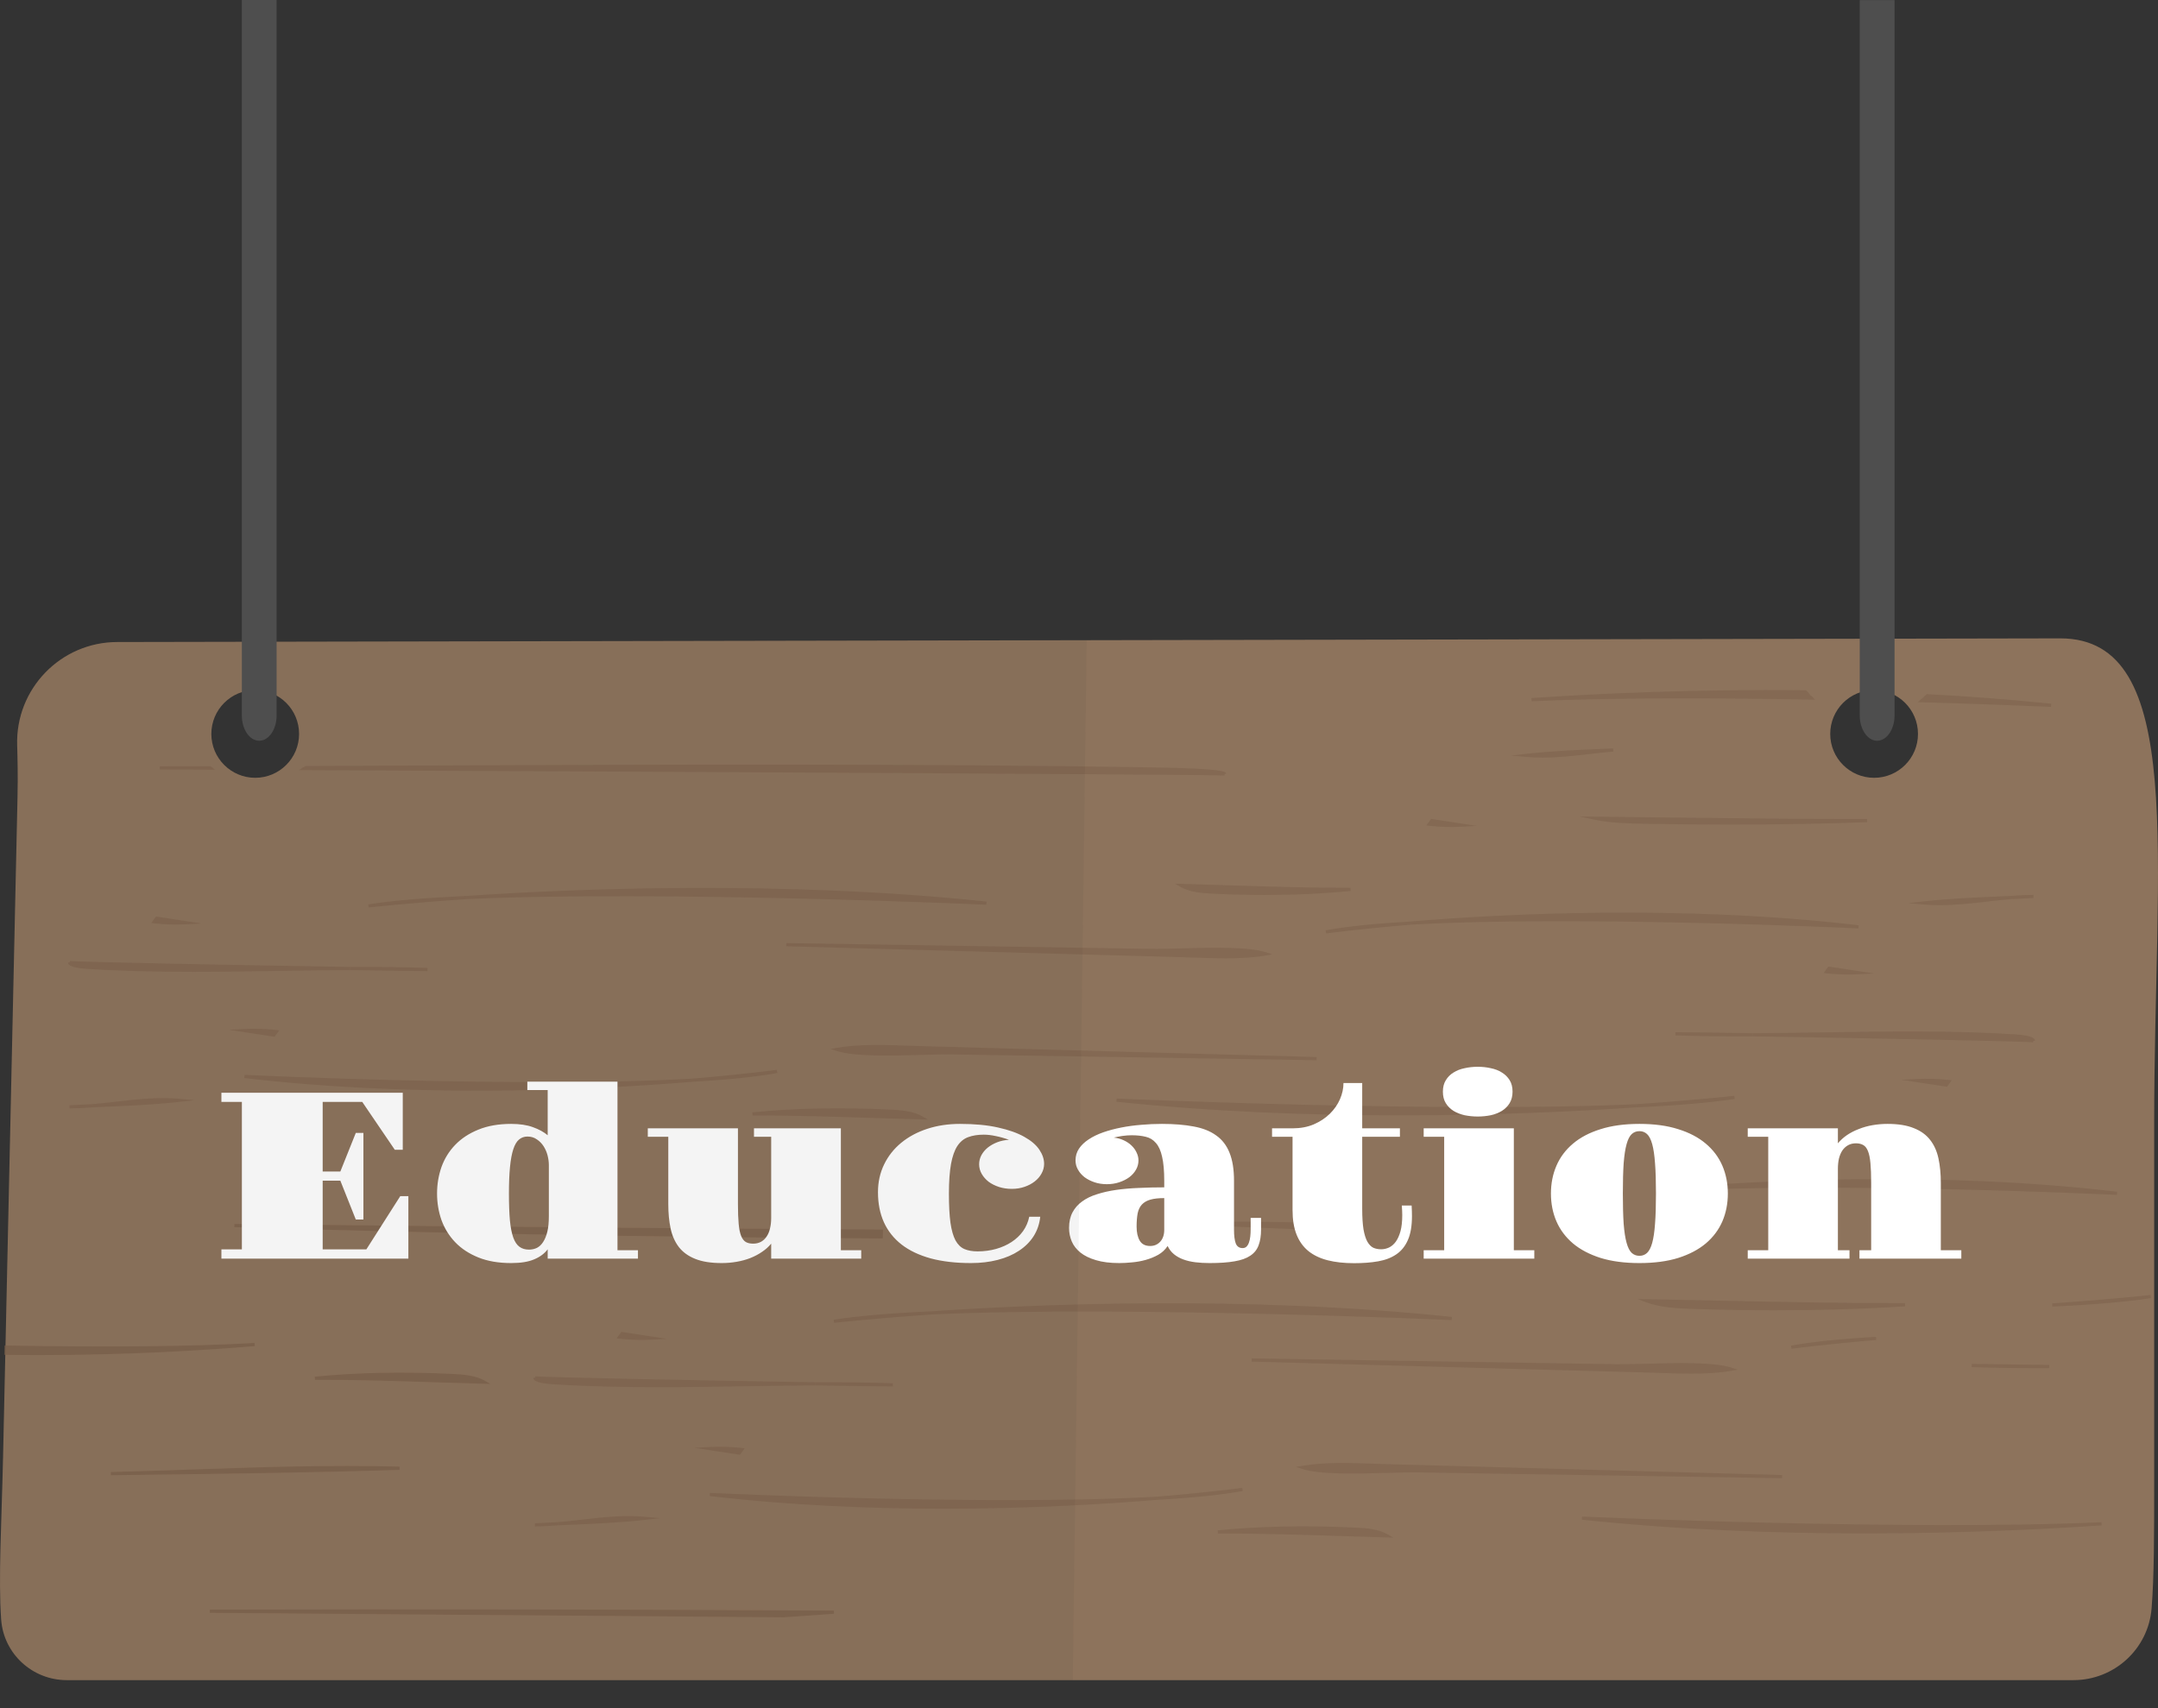 <svg width="72" height="57" viewBox="0 0 72 57" fill="none" xmlns="http://www.w3.org/2000/svg">
<rect x="0" y="0" width="72" height="57" fill="#333333" stroke="none"/>
<path d="M68.741 21.302L3.916 21.424C2.026 21.424 0.512 22.987 0.573 24.876C0.587 25.331 0.6 25.879 0.585 26.574L0.101 48.669C0.054 50.795 -0.059 52.696 0.039 54.045C0.122 55.187 1.082 56.065 2.227 56.065H69.181C70.539 56.065 71.677 55.026 71.786 53.673C71.872 52.606 71.872 51.219 71.872 49.485V37.491C71.872 28.618 72.969 21.302 68.741 21.302ZM8.515 25.955C7.707 25.955 7.051 25.299 7.051 24.491C7.051 23.682 7.707 23.026 8.515 23.026C9.324 23.026 9.979 23.682 9.979 24.491C9.979 25.299 9.324 25.955 8.515 25.955ZM62.528 25.955C61.719 25.955 61.064 25.299 61.064 24.491C61.064 23.682 61.72 23.026 62.528 23.026C63.337 23.026 63.992 23.682 63.992 24.491C63.992 25.299 63.337 25.955 62.528 25.955Z" fill="#8D735C"/>
<g opacity="0.65">
<g opacity="0.76">
<path d="M15.577 29.949C14.277 30.009 13.142 30.099 12.294 30.23C12.294 30.23 13.531 30.089 15.577 29.949Z" fill="#7A5F49"/>
<path d="M12.3 30.283L12.286 30.178C13.084 30.054 14.19 29.96 15.574 29.896L15.58 30.002C13.559 30.14 12.312 30.281 12.3 30.283Z" fill="#7A5F49"/>
</g>
<g opacity="0.76">
<path d="M32.91 30.138C26.158 29.43 19.431 29.686 15.577 29.949C22.124 29.651 32.91 30.138 32.91 30.138Z" fill="#7A5F49"/>
<path d="M32.908 30.191C32.8 30.186 22.049 29.707 15.579 30.002L15.573 29.897C19.09 29.657 26.019 29.362 32.915 30.085L32.908 30.191ZM20.663 29.8C24.488 29.8 28.503 29.92 30.854 30.004C26.681 29.682 22.622 29.695 19.452 29.805C19.852 29.802 20.257 29.8 20.663 29.8Z" fill="#7A5F49"/>
</g>
<g opacity="0.76">
<path d="M2.928 32.28C5.873 32.465 8.776 32.33 11.68 32.319C8.142 32.262 2.324 32.152 2.321 32.116C2.329 32.218 2.661 32.264 2.928 32.28Z" fill="#7A5F49"/>
<path d="M6.451 32.43C5.282 32.43 4.102 32.407 2.925 32.333C2.282 32.293 2.272 32.167 2.269 32.12L2.321 32.116L2.336 32.066C2.508 32.101 7.895 32.206 11.681 32.266L11.681 32.372C10.874 32.375 10.053 32.388 9.259 32.4C8.334 32.415 7.396 32.43 6.451 32.43ZM2.562 32.184C2.647 32.201 2.766 32.217 2.932 32.228C4.682 32.337 6.44 32.334 8.161 32.311C7.28 32.295 6.428 32.278 5.674 32.263C3.77 32.223 2.932 32.205 2.562 32.184Z" fill="#7A5F49"/>
</g>
<g opacity="0.76">
<path d="M11.681 32.319C12.992 32.34 13.991 32.353 14.263 32.352C13.402 32.322 12.541 32.315 11.681 32.319Z" fill="#7A5F49"/>
<path d="M14.239 32.405C13.95 32.405 13.023 32.393 11.68 32.372L11.68 32.266C12.673 32.262 13.495 32.273 14.265 32.299L14.263 32.405C14.256 32.405 14.248 32.405 14.239 32.405Z" fill="#7A5F49"/>
</g>
<g opacity="0.76">
<path d="M6.207 30.791C5.881 30.741 5.554 30.691 5.227 30.641L5.14 30.759C5.495 30.798 5.852 30.809 6.207 30.791Z" fill="#7A5F49"/>
<path d="M5.874 30.852C5.627 30.852 5.379 30.838 5.135 30.811L5.044 30.801L5.203 30.584L6.728 30.817L6.21 30.844C6.098 30.849 5.986 30.852 5.874 30.852ZM5.237 30.716C5.324 30.724 5.411 30.731 5.498 30.736L5.25 30.698L5.237 30.716Z" fill="#7A5F49"/>
</g>
<g opacity="0.76">
<path d="M47.068 30.803C52.712 30.48 62.007 30.929 62.007 30.929C56.19 30.245 50.39 30.526 47.068 30.803Z" fill="#7A5F49"/>
<path d="M62.004 30.981C61.911 30.977 52.648 30.537 47.07 30.856L47.063 30.75C50.095 30.498 56.069 30.178 62.013 30.876L62.004 30.981ZM52.055 30.634C55.164 30.634 58.331 30.731 60.235 30.802C56.639 30.495 53.141 30.523 50.409 30.644C50.95 30.637 51.502 30.634 52.055 30.634Z" fill="#7A5F49"/>
</g>
<g opacity="0.76">
<path d="M47.068 30.803C45.947 30.867 44.969 30.961 44.237 31.096C44.237 31.096 45.304 30.95 47.068 30.803Z" fill="#7A5F49"/>
<path d="M44.245 31.148L44.228 31.044C44.916 30.917 45.871 30.819 47.065 30.75L47.072 30.856C45.33 31.001 44.255 31.147 44.245 31.148Z" fill="#7A5F49"/>
</g>
<g opacity="0.76">
<path d="M38.397 31.716C37.054 31.695 35.712 31.674 34.369 31.652C31.658 31.61 28.946 31.567 26.235 31.523C30.634 31.645 35.034 31.767 39.434 31.888C40.317 31.913 41.377 31.984 42.233 31.83C41.415 31.565 39.389 31.732 38.397 31.716Z" fill="#7A5F49"/>
<path d="M40.893 31.979C40.543 31.979 40.192 31.967 39.86 31.955C39.714 31.95 39.571 31.945 39.433 31.941L26.233 31.576L26.236 31.471L38.398 31.663C38.673 31.668 39.035 31.658 39.418 31.647C40.413 31.62 41.651 31.586 42.249 31.78L42.45 31.845L42.242 31.883C41.827 31.957 41.361 31.979 40.893 31.979ZM35.203 31.718L39.436 31.835C39.574 31.839 39.718 31.844 39.864 31.849C40.542 31.873 41.3 31.899 41.96 31.818C41.321 31.701 40.279 31.729 39.42 31.753C39.036 31.764 38.674 31.774 38.396 31.769L35.203 31.718Z" fill="#7A5F49"/>
</g>
<g opacity="0.76">
<path d="M45.057 29.678C43.176 29.686 41.289 29.596 39.409 29.546C39.713 29.723 40.106 29.752 40.478 29.77C41.999 29.842 43.544 29.829 45.057 29.678Z" fill="#7A5F49"/>
<path d="M42.204 29.865C41.642 29.865 41.066 29.851 40.476 29.823C40.076 29.803 39.692 29.772 39.383 29.592L39.204 29.488L39.411 29.493C39.96 29.508 40.51 29.526 41.06 29.544C42.371 29.586 43.726 29.63 45.057 29.625L45.062 29.73C44.165 29.82 43.208 29.865 42.204 29.865ZM39.679 29.606C39.92 29.683 40.196 29.703 40.481 29.717C41.622 29.771 42.714 29.773 43.743 29.722C42.841 29.707 41.938 29.678 41.056 29.649C40.597 29.634 40.138 29.619 39.679 29.606Z" fill="#7A5F49"/>
</g>
<g opacity="0.76">
<path d="M67.077 29.951C67.333 29.94 67.588 29.928 67.842 29.915C67.588 29.915 67.333 29.929 67.077 29.951Z" fill="#7A5F49"/>
<path d="M67.08 30.004L67.073 29.898C67.368 29.873 67.613 29.862 67.842 29.862L67.845 29.967C67.591 29.981 67.335 29.993 67.08 30.004Z" fill="#7A5F49"/>
</g>
<g opacity="0.76">
<path d="M64.194 30.131C65.144 30.218 66.115 30.033 67.077 29.951C66.114 29.993 65.146 30.025 64.194 30.131Z" fill="#7A5F49"/>
<path d="M64.714 30.206C64.538 30.206 64.363 30.2 64.189 30.184L63.669 30.136L64.188 30.079C65.034 29.985 65.904 29.948 66.746 29.912L67.075 29.898L67.082 30.004C66.818 30.026 66.549 30.057 66.288 30.087C65.771 30.146 65.24 30.206 64.714 30.206Z" fill="#7A5F49"/>
</g>
<g opacity="0.76">
<path d="M60.94 32.426C61.294 32.466 61.651 32.477 62.007 32.459C61.68 32.408 61.353 32.358 61.026 32.308L60.94 32.426Z" fill="#7A5F49"/>
<path d="M61.672 32.52C61.426 32.52 61.178 32.506 60.934 32.479L60.843 32.469L61.002 32.252L62.528 32.485L62.009 32.511C61.897 32.517 61.785 32.52 61.672 32.52ZM61.037 32.383C61.123 32.392 61.21 32.399 61.297 32.404L61.05 32.366L61.037 32.383Z" fill="#7A5F49"/>
</g>
<g opacity="0.76">
<path d="M64.235 23.211C64.228 23.218 64.222 23.225 64.215 23.232C64.159 23.283 64.102 23.331 64.044 23.378C66.626 23.454 68.431 23.536 68.431 23.536C67.023 23.388 65.616 23.283 64.235 23.211Z" fill="#7A5F49"/>
<path d="M60.303 23.085C56.627 23.041 53.365 23.192 51.098 23.347C53.855 23.221 57.362 23.235 60.5 23.293C60.431 23.227 60.365 23.158 60.303 23.085Z" fill="#7A5F49"/>
<path d="M60.445 23.24C59.063 23.215 57.611 23.198 56.185 23.198C55.778 23.198 55.374 23.199 54.973 23.202C56.573 23.147 58.4 23.117 60.353 23.141C60.321 23.106 60.291 23.071 60.261 23.035C56.482 22.99 53.185 23.152 51.095 23.294L51.101 23.4C53.861 23.274 57.399 23.289 60.558 23.348C60.519 23.313 60.482 23.277 60.445 23.24Z" fill="#7A5F49"/>
<path d="M64.283 23.163C64.26 23.186 64.238 23.21 64.215 23.232C64.203 23.242 64.191 23.252 64.18 23.263C64.905 23.3 65.638 23.345 66.376 23.402C65.731 23.379 64.961 23.353 64.105 23.328C64.064 23.363 64.022 23.397 63.979 23.43C66.561 23.505 68.385 23.587 68.429 23.589L68.437 23.483C67.043 23.337 65.65 23.235 64.283 23.163Z" fill="#7A5F49"/>
</g>
<g opacity="0.76">
<path d="M62.294 27.383C59.274 27.388 56.245 27.334 53.227 27.305C53.714 27.41 54.345 27.427 54.943 27.438C57.384 27.481 59.866 27.473 62.294 27.383Z" fill="#7A5F49"/>
<path d="M57.713 27.516C56.813 27.516 55.888 27.507 54.942 27.491C54.309 27.48 53.701 27.461 53.216 27.356L52.706 27.247L53.227 27.252C54.11 27.261 54.994 27.271 55.879 27.282C57.983 27.307 60.157 27.334 62.294 27.33L62.296 27.436C60.858 27.489 59.324 27.516 57.713 27.516ZM54.349 27.369C54.543 27.377 54.742 27.381 54.944 27.385C55.92 27.402 56.873 27.41 57.801 27.41C57.155 27.403 56.513 27.395 55.878 27.387C55.368 27.381 54.858 27.375 54.349 27.369Z" fill="#7A5F49"/>
</g>
</g>
<g opacity="0.65">
<g opacity="0.76">
<path d="M54.587 36.9C55.887 36.84 57.021 36.75 57.869 36.619C57.869 36.619 56.633 36.76 54.587 36.9Z" fill="#7A5F49"/>
<path d="M54.589 36.952L54.583 36.847C56.604 36.709 57.851 36.568 57.864 36.566L57.877 36.671C57.079 36.794 55.973 36.889 54.589 36.952Z" fill="#7A5F49"/>
</g>
<g opacity="0.76">
<path d="M37.254 36.711C44.005 37.419 50.733 37.163 54.587 36.9C48.04 37.199 37.254 36.711 37.254 36.711Z" fill="#7A5F49"/>
<path d="M46.698 37.22C43.784 37.22 40.513 37.106 37.248 36.764L37.256 36.658C37.364 36.663 48.114 37.142 54.585 36.847L54.591 36.952C52.739 37.079 49.94 37.22 46.698 37.22ZM39.31 36.845C43.482 37.167 47.541 37.154 50.711 37.044C46.548 37.075 41.91 36.938 39.31 36.845Z" fill="#7A5F49"/>
</g>
<g opacity="0.76">
<path d="M67.235 34.569C64.29 34.384 61.387 34.519 58.483 34.53C62.021 34.586 67.84 34.697 67.842 34.733C67.834 34.63 67.502 34.585 67.235 34.569Z" fill="#7A5F49"/>
<path d="M67.827 34.783C67.656 34.748 62.269 34.643 58.482 34.583L58.483 34.477C59.29 34.474 60.111 34.461 60.905 34.449C62.972 34.416 65.11 34.382 67.239 34.516C67.882 34.556 67.891 34.682 67.895 34.729L67.842 34.733L67.827 34.783ZM62.003 34.538C62.883 34.554 63.736 34.571 64.49 34.586C66.394 34.626 67.232 34.644 67.601 34.665C67.516 34.648 67.397 34.632 67.232 34.621C65.482 34.511 63.724 34.515 62.003 34.538Z" fill="#7A5F49"/>
</g>
<g opacity="0.76">
<path d="M58.483 34.53C57.172 34.509 56.173 34.496 55.9 34.497C56.762 34.527 57.623 34.534 58.483 34.53Z" fill="#7A5F49"/>
<path d="M58.092 34.584C57.27 34.584 56.565 34.573 55.899 34.55L55.9 34.444C56.161 34.443 57.101 34.456 58.484 34.477L58.483 34.583C58.35 34.584 58.219 34.584 58.092 34.584Z" fill="#7A5F49"/>
</g>
<g opacity="0.76">
<path d="M63.956 36.058C64.283 36.108 64.61 36.158 64.937 36.208L65.023 36.09C64.669 36.05 64.312 36.04 63.956 36.058Z" fill="#7A5F49"/>
<path d="M64.96 36.265L63.435 36.032L63.953 36.005C64.311 35.987 64.673 35.998 65.029 36.038L65.12 36.048L64.96 36.265ZM64.665 36.113L64.913 36.151L64.926 36.133C64.84 36.125 64.753 36.118 64.665 36.113Z" fill="#7A5F49"/>
</g>
<g opacity="0.76">
<path d="M23.096 36.046C17.452 36.369 8.157 35.921 8.157 35.921C13.974 36.604 19.773 36.323 23.096 36.046Z" fill="#7A5F49"/>
<path d="M15.948 36.396C13.525 36.396 10.835 36.288 8.151 35.973L8.16 35.868C8.253 35.872 17.517 36.312 23.093 35.993L23.101 36.099C21.438 36.237 18.89 36.396 15.948 36.396ZM9.929 36.047C13.524 36.354 17.022 36.326 19.754 36.205C16.167 36.25 12.171 36.13 9.929 36.047Z" fill="#7A5F49"/>
</g>
<g opacity="0.76">
<path d="M23.096 36.046C24.217 35.982 25.195 35.887 25.926 35.753C25.926 35.753 24.86 35.899 23.096 36.046Z" fill="#7A5F49"/>
<path d="M23.099 36.099L23.092 35.993C24.834 35.848 25.908 35.702 25.919 35.701L25.936 35.805C25.247 35.932 24.293 36.03 23.099 36.099Z" fill="#7A5F49"/>
</g>
<g opacity="0.76">
<path d="M31.767 35.133C33.109 35.154 34.452 35.175 35.794 35.197C38.506 35.24 41.217 35.283 43.929 35.326C39.529 35.204 35.129 35.083 30.729 34.961C29.847 34.937 28.786 34.865 27.93 35.019C28.748 35.284 30.774 35.117 31.767 35.133Z" fill="#7A5F49"/>
<path d="M43.928 35.379L31.766 35.186C31.491 35.181 31.129 35.191 30.746 35.202C29.751 35.229 28.513 35.263 27.914 35.069L27.714 35.004L27.921 34.966C28.648 34.836 29.528 34.867 30.303 34.894C30.449 34.899 30.592 34.904 30.731 34.908L43.93 35.273L43.928 35.379ZM31.623 35.079C31.673 35.079 31.721 35.079 31.768 35.08L34.961 35.131L30.728 35.014C30.589 35.01 30.446 35.005 30.3 35C29.621 34.976 28.864 34.95 28.204 35.031C28.843 35.148 29.885 35.12 30.744 35.096C31.064 35.087 31.369 35.079 31.623 35.079Z" fill="#7A5F49"/>
</g>
<g opacity="0.76">
<path d="M25.107 37.171C26.988 37.163 28.874 37.253 30.755 37.303C30.451 37.126 30.058 37.097 29.685 37.079C28.165 37.007 26.619 37.02 25.107 37.171Z" fill="#7A5F49"/>
<path d="M30.96 37.361L30.753 37.355C30.203 37.341 29.652 37.323 29.102 37.305C27.791 37.263 26.437 37.218 25.107 37.224L25.101 37.118C26.5 36.979 28.043 36.948 29.688 37.026C30.087 37.045 30.471 37.077 30.781 37.257L30.96 37.361ZM26.421 37.127C27.322 37.141 28.224 37.171 29.105 37.2C29.565 37.215 30.025 37.23 30.485 37.242C30.243 37.165 29.967 37.145 29.683 37.132C28.541 37.078 27.449 37.076 26.421 37.127Z" fill="#7A5F49"/>
</g>
<g opacity="0.76">
<path d="M3.086 36.898C2.831 36.909 2.576 36.921 2.321 36.935C2.575 36.935 2.83 36.92 3.086 36.898Z" fill="#7A5F49"/>
<path d="M2.321 36.987L2.318 36.882C2.573 36.868 2.828 36.856 3.084 36.845L3.091 36.951C2.796 36.976 2.552 36.987 2.321 36.987Z" fill="#7A5F49"/>
</g>
<g opacity="0.76">
<path d="M5.97 36.718C5.019 36.631 4.048 36.816 3.086 36.898C4.049 36.856 5.017 36.824 5.97 36.718Z" fill="#7A5F49"/>
<path d="M3.088 36.951L3.082 36.845C3.345 36.823 3.615 36.792 3.875 36.762C4.566 36.683 5.28 36.602 5.974 36.665L6.494 36.713L5.976 36.77C5.13 36.865 4.26 36.901 3.418 36.937L3.088 36.951Z" fill="#7A5F49"/>
</g>
<g opacity="0.76">
<path d="M9.224 34.422C8.87 34.383 8.513 34.372 8.157 34.39C8.484 34.44 8.811 34.49 9.138 34.54L9.224 34.422Z" fill="#7A5F49"/>
<path d="M9.161 34.597L7.636 34.364L8.154 34.337C8.512 34.319 8.874 34.33 9.23 34.37L9.321 34.38L9.161 34.597ZM8.867 34.446L9.114 34.483L9.127 34.466C9.04 34.457 8.954 34.45 8.867 34.446Z" fill="#7A5F49"/>
</g>
</g>
<g opacity="0.65">
<g opacity="0.76">
<path d="M31.104 43.809C29.804 43.868 28.67 43.959 27.822 44.09C27.822 44.09 29.058 43.949 31.104 43.809Z" fill="#7A5F49"/>
<path d="M27.828 44.142L27.814 44.038C28.612 43.914 29.718 43.819 31.102 43.756L31.108 43.862C29.087 44 27.84 44.141 27.828 44.142Z" fill="#7A5F49"/>
</g>
<g opacity="0.76">
<path d="M48.437 43.998C41.685 43.29 34.958 43.546 31.104 43.809C37.651 43.51 48.437 43.998 48.437 43.998Z" fill="#7A5F49"/>
<path d="M48.435 44.051C48.327 44.046 37.576 43.567 31.106 43.862L31.1 43.756C34.617 43.517 41.547 43.222 48.443 43.945L48.435 44.051ZM36.191 43.66C40.015 43.66 44.031 43.78 46.381 43.864C42.209 43.541 38.151 43.555 34.98 43.664C35.38 43.661 35.784 43.66 36.191 43.66Z" fill="#7A5F49"/>
</g>
<g opacity="0.76">
<path d="M18.456 46.14C21.4 46.325 24.303 46.19 27.208 46.178C23.67 46.122 17.851 46.012 17.848 45.976C17.856 46.078 18.188 46.123 18.456 46.14Z" fill="#7A5F49"/>
<path d="M21.98 46.289C20.81 46.289 19.63 46.267 18.452 46.193C17.809 46.153 17.799 46.027 17.796 45.98L17.849 45.976L17.864 45.925C18.035 45.96 23.422 46.066 27.209 46.126L27.208 46.231C26.401 46.234 25.58 46.247 24.786 46.26C23.862 46.275 22.924 46.289 21.98 46.289ZM18.09 46.044C18.174 46.061 18.294 46.077 18.459 46.087C20.209 46.197 21.968 46.194 23.688 46.171C22.807 46.154 21.955 46.138 21.201 46.122C19.297 46.083 18.459 46.064 18.09 46.044Z" fill="#7A5F49"/>
</g>
<g opacity="0.76">
<path d="M27.208 46.179C28.519 46.199 29.518 46.213 29.79 46.212C28.929 46.182 28.068 46.175 27.208 46.179Z" fill="#7A5F49"/>
<path d="M29.765 46.265C29.474 46.265 28.548 46.252 27.207 46.231L27.208 46.126C28.2 46.122 29.022 46.132 29.792 46.159L29.79 46.264C29.782 46.265 29.774 46.265 29.765 46.265Z" fill="#7A5F49"/>
</g>
<g opacity="0.76">
<path d="M21.735 44.651C21.408 44.601 21.081 44.551 20.754 44.501L20.668 44.619C21.022 44.658 21.379 44.669 21.735 44.651Z" fill="#7A5F49"/>
<path d="M21.401 44.712C21.154 44.712 20.906 44.698 20.662 44.671L20.571 44.661L20.73 44.444L22.256 44.677L21.738 44.703C21.625 44.709 21.513 44.712 21.401 44.712ZM20.765 44.575C20.851 44.584 20.938 44.591 21.025 44.596L20.778 44.558L20.765 44.575Z" fill="#7A5F49"/>
</g>
<g opacity="0.76">
<path d="M55.693 39.695C61.337 39.373 70.632 39.821 70.632 39.821C64.815 39.137 59.016 39.418 55.693 39.695Z" fill="#7A5F49"/>
<path d="M70.63 39.873C70.537 39.869 61.273 39.429 55.696 39.748L55.688 39.643C58.721 39.39 64.695 39.07 70.638 39.768L70.63 39.873ZM60.68 39.526C63.789 39.526 66.957 39.623 68.86 39.695C65.265 39.387 61.767 39.415 59.034 39.536C59.576 39.529 60.127 39.526 60.68 39.526Z" fill="#7A5F49"/>
</g>
<g opacity="0.76">
<path d="M62.595 44.663C61.474 44.727 60.496 44.821 59.765 44.955C59.765 44.955 60.831 44.81 62.595 44.663Z" fill="#7A5F49"/>
<path d="M59.772 45.008L59.755 44.904C60.444 44.777 61.398 44.678 62.592 44.61L62.599 44.715C60.858 44.861 59.783 45.007 59.772 45.008Z" fill="#7A5F49"/>
</g>
<g opacity="0.76">
<path d="M53.924 45.576C52.582 45.555 51.239 45.533 49.897 45.512C47.185 45.469 44.474 45.426 41.763 45.383C46.162 45.505 50.562 45.626 54.962 45.748C55.844 45.772 56.905 45.843 57.761 45.69C56.943 45.425 54.916 45.592 53.924 45.576Z" fill="#7A5F49"/>
<path d="M56.421 45.838C56.071 45.838 55.72 45.826 55.388 45.815C55.242 45.809 55.099 45.804 54.96 45.801L41.761 45.436L41.763 45.33L53.925 45.523C54.2 45.527 54.562 45.517 54.945 45.507C55.94 45.479 57.178 45.445 57.777 45.64L57.977 45.705L57.77 45.742C57.354 45.817 56.889 45.838 56.421 45.838ZM50.73 45.578L54.963 45.695C55.102 45.699 55.245 45.704 55.391 45.709C56.07 45.733 56.827 45.759 57.487 45.678C56.848 45.56 55.807 45.589 54.947 45.612C54.564 45.623 54.201 45.633 53.923 45.629L50.73 45.578Z" fill="#7A5F49"/>
</g>
<g opacity="0.76">
<path d="M63.561 43.537C60.688 43.545 57.808 43.455 54.937 43.406C55.4 43.582 56 43.612 56.569 43.629C58.891 43.702 61.251 43.688 63.561 43.537Z" fill="#7A5F49"/>
<path d="M59.204 43.724C58.347 43.724 57.467 43.71 56.567 43.682C55.963 43.663 55.383 43.632 54.918 43.455L54.635 43.348L54.938 43.353C55.777 43.368 56.618 43.386 57.459 43.404C59.46 43.446 61.528 43.49 63.56 43.485L63.564 43.59C62.196 43.68 60.737 43.724 59.204 43.724ZM55.34 43.466C55.712 43.543 56.135 43.563 56.571 43.577C58.315 43.631 59.983 43.632 61.555 43.581C60.179 43.567 58.803 43.538 57.457 43.509C56.751 43.494 56.045 43.479 55.34 43.466Z" fill="#7A5F49"/>
</g>
<g opacity="0.76">
<path d="M50.94 25.207C51.89 25.294 52.861 25.108 53.823 25.027C52.86 25.068 51.892 25.101 50.94 25.207Z" fill="#7A5F49"/>
<path d="M51.46 25.282C51.284 25.282 51.109 25.275 50.935 25.259L50.415 25.212L50.934 25.154C51.78 25.06 52.65 25.023 53.492 24.988L53.821 24.974L53.828 25.079C53.564 25.102 53.295 25.132 53.034 25.162C52.517 25.221 51.986 25.282 51.46 25.282Z" fill="#7A5F49"/>
</g>
<g opacity="0.76">
<path d="M47.685 27.502C48.04 27.541 48.397 27.552 48.753 27.534C48.426 27.484 48.099 27.434 47.772 27.384L47.685 27.502Z" fill="#7A5F49"/>
<path d="M48.418 27.596C48.172 27.596 47.924 27.582 47.68 27.554L47.589 27.544L47.748 27.327L49.274 27.56L48.755 27.587C48.643 27.593 48.531 27.596 48.418 27.596ZM47.782 27.459C47.869 27.467 47.956 27.474 48.043 27.479L47.795 27.441L47.782 27.459Z" fill="#7A5F49"/>
</g>
</g>
<g opacity="0.65">
<g opacity="0.76">
<path d="M68.473 43.546C69.773 43.487 70.907 43.397 71.756 43.265C71.756 43.265 70.519 43.407 68.473 43.546Z" fill="#7A5F49"/>
<path d="M68.475 43.599L68.469 43.494C70.49 43.356 71.737 43.214 71.75 43.213L71.764 43.318C70.966 43.441 69.859 43.536 68.475 43.599Z" fill="#7A5F49"/>
</g>
<g opacity="0.76">
<path d="M52.781 50.66C59.533 51.367 66.26 51.111 70.114 50.848C63.567 51.147 52.781 50.66 52.781 50.66Z" fill="#7A5F49"/>
<path d="M62.226 51.169C59.312 51.169 56.04 51.055 52.776 50.712L52.783 50.607C52.891 50.612 63.642 51.091 70.112 50.796L70.118 50.901C68.266 51.027 65.467 51.169 62.226 51.169ZM54.837 50.793C59.01 51.116 63.069 51.102 66.24 50.993C62.075 51.023 57.438 50.886 54.837 50.793Z" fill="#7A5F49"/>
</g>
<g opacity="0.76">
<path d="M10.061 25.645C23.377 25.705 40.853 25.796 40.862 25.828C40.832 25.725 39.572 25.68 38.557 25.663C28.994 25.505 19.547 25.581 10.114 25.613C10.097 25.624 10.079 25.635 10.061 25.645Z" fill="#7A5F49"/>
<path d="M7.092 25.622C6.505 25.623 5.917 25.624 5.33 25.625C5.906 25.627 6.499 25.63 7.105 25.632C7.101 25.629 7.096 25.625 7.092 25.622Z" fill="#7A5F49"/>
<path d="M7.024 25.569C6.458 25.57 5.893 25.572 5.33 25.572L5.33 25.678C5.935 25.68 6.55 25.683 7.174 25.686C7.124 25.647 7.074 25.608 7.024 25.569Z" fill="#7A5F49"/>
<path d="M38.558 25.61C30.485 25.477 22.372 25.511 14.527 25.543C13.1 25.549 11.649 25.555 10.193 25.56C10.12 25.611 10.045 25.657 9.967 25.698C23.964 25.76 40.603 25.849 40.853 25.879L40.862 25.828L40.913 25.813C40.896 25.755 40.865 25.648 38.558 25.61ZM39.884 25.758C39.253 25.751 38.337 25.744 37.195 25.736C35.039 25.72 31.988 25.702 28.13 25.681C25.268 25.665 22.034 25.649 18.693 25.633C25.227 25.61 31.905 25.606 38.556 25.716C39.144 25.726 39.6 25.741 39.944 25.759C39.925 25.758 39.904 25.758 39.884 25.758Z" fill="#7A5F49"/>
</g>
<g opacity="0.76">
<path d="M68.369 45.601C67.058 45.58 66.059 45.567 65.786 45.567C66.648 45.597 67.509 45.604 68.369 45.601Z" fill="#7A5F49"/>
<path d="M67.974 45.654C67.154 45.654 66.45 45.643 65.784 45.62L65.786 45.515C66.045 45.516 66.986 45.526 68.37 45.548L68.369 45.654C68.234 45.654 68.103 45.654 67.974 45.654Z" fill="#7A5F49"/>
</g>
<g opacity="0.76">
<path d="M39.783 40.825C41.024 40.875 42.265 40.925 43.506 40.975L43.834 40.858C42.489 40.818 41.134 40.807 39.783 40.825Z" fill="#7A5F49"/>
<path d="M43.514 41.029L39.781 40.878L39.782 40.772C41.13 40.754 42.494 40.765 43.835 40.805L44.114 40.813L43.514 41.029ZM42.45 40.88L43.498 40.922L43.553 40.903C43.186 40.893 42.819 40.885 42.45 40.88Z" fill="#7A5F49"/>
</g>
<g opacity="0.76">
<path d="M38.623 49.995C32.979 50.318 23.684 49.869 23.684 49.869C29.502 50.553 35.301 50.272 38.623 49.995Z" fill="#7A5F49"/>
<path d="M31.476 50.345C29.053 50.345 26.362 50.237 23.678 49.922L23.687 49.817C23.78 49.821 33.044 50.261 38.621 49.942L38.628 50.047C36.965 50.186 34.417 50.345 31.476 50.345ZM25.457 49.995C29.051 50.303 32.549 50.275 35.282 50.154C31.694 50.199 27.698 50.079 25.457 49.995Z" fill="#7A5F49"/>
</g>
<g opacity="0.76">
<path d="M38.623 49.995C39.744 49.931 40.722 49.837 41.453 49.702C41.453 49.702 40.387 49.848 38.623 49.995Z" fill="#7A5F49"/>
<path d="M38.627 50.048L38.619 49.942C40.361 49.797 41.436 49.651 41.447 49.65L41.463 49.754C40.775 49.88 39.82 49.979 38.627 50.048Z" fill="#7A5F49"/>
</g>
<g opacity="0.76">
<path d="M47.294 49.082C48.636 49.103 49.979 49.124 51.322 49.145C54.033 49.188 56.744 49.231 59.456 49.274C55.056 49.153 50.656 49.031 46.257 48.91C45.374 48.885 44.314 48.814 43.458 48.968C44.276 49.233 46.302 49.066 47.294 49.082Z" fill="#7A5F49"/>
<path d="M59.455 49.327L47.293 49.134C47.018 49.13 46.656 49.14 46.273 49.151C45.278 49.178 44.04 49.212 43.442 49.017L43.241 48.952L43.449 48.915C44.176 48.785 45.055 48.816 45.831 48.843C45.977 48.848 46.12 48.853 46.258 48.857L59.458 49.221L59.455 49.327ZM47.295 49.029L50.488 49.079L46.255 48.962C46.117 48.959 45.973 48.953 45.827 48.948C45.149 48.925 44.391 48.898 43.731 48.98C44.37 49.097 45.412 49.069 46.27 49.045C46.655 49.034 47.017 49.025 47.295 49.029Z" fill="#7A5F49"/>
</g>
<g opacity="0.76">
<path d="M40.634 51.12C42.515 51.112 44.401 51.202 46.282 51.252C45.978 51.075 45.585 51.046 45.212 51.028C43.692 50.956 42.146 50.969 40.634 51.12Z" fill="#7A5F49"/>
<path d="M46.487 51.31L46.28 51.304C45.73 51.29 45.18 51.272 44.63 51.254C43.319 51.211 41.965 51.168 40.634 51.173L40.629 51.067C42.027 50.928 43.571 50.897 45.215 50.975C45.614 50.994 45.998 51.026 46.308 51.206L46.487 51.31ZM41.948 51.076C42.85 51.09 43.751 51.12 44.633 51.148C45.093 51.163 45.553 51.178 46.012 51.191C45.771 51.114 45.495 51.094 45.21 51.081C44.069 51.026 42.977 51.025 41.948 51.076Z" fill="#7A5F49"/>
</g>
<g opacity="0.76">
<path d="M18.613 50.847C18.358 50.858 18.103 50.869 17.849 50.883C18.103 50.883 18.358 50.868 18.613 50.847Z" fill="#7A5F49"/>
<path d="M17.849 50.936L17.846 50.831C18.1 50.816 18.355 50.805 18.611 50.794L18.618 50.899C18.323 50.925 18.078 50.936 17.849 50.936Z" fill="#7A5F49"/>
</g>
<g opacity="0.76">
<path d="M21.497 50.667C20.547 50.58 19.575 50.765 18.613 50.847C19.577 50.805 20.545 50.773 21.497 50.667Z" fill="#7A5F49"/>
<path d="M18.616 50.9L18.609 50.794C18.873 50.772 19.142 50.741 19.403 50.711C20.093 50.632 20.808 50.551 21.502 50.614L22.022 50.661L21.503 50.719C20.657 50.813 19.787 50.85 18.945 50.886L18.616 50.9Z" fill="#7A5F49"/>
</g>
<g opacity="0.76">
<path d="M24.751 48.371C24.397 48.332 24.04 48.321 23.684 48.339C24.011 48.389 24.338 48.439 24.665 48.489L24.751 48.371Z" fill="#7A5F49"/>
<path d="M24.689 48.546L23.163 48.313L23.681 48.286C24.039 48.268 24.401 48.279 24.757 48.319L24.848 48.329L24.689 48.546ZM24.394 48.394L24.641 48.432L24.654 48.414C24.568 48.406 24.481 48.399 24.394 48.394Z" fill="#7A5F49"/>
</g>
</g>
<g opacity="0.65">
<path d="M29.407 41.082C17.422 41.017 7.819 40.896 7.819 40.896C15.153 41.122 22.476 41.234 29.401 41.273C29.403 41.21 29.405 41.146 29.407 41.082Z" fill="#7A5F49"/>
<path d="M29.453 41.327L29.401 41.326C21.803 41.283 14.541 41.156 7.818 40.949L7.82 40.843C7.916 40.844 17.56 40.965 29.408 41.029L29.462 41.029L29.453 41.327ZM14.712 41.023C19.403 41.125 24.302 41.191 29.35 41.22L29.353 41.134C23.702 41.104 18.555 41.06 14.712 41.023Z" fill="#7A5F49"/>
</g>
<g opacity="0.65">
<path d="M0.201 44.952C0.201 45.02 0.2 45.089 0.197 45.157C3.514 45.206 6.468 45.035 8.497 44.867C6.065 45.005 2.954 45.001 0.201 44.952Z" fill="#7A5F49"/>
<path d="M1.345 45.218C0.967 45.218 0.584 45.216 0.196 45.21L0.141 45.209L0.144 45.155C0.147 45.087 0.148 45.019 0.148 44.951L0.149 44.898L0.202 44.899C3.633 44.961 6.423 44.932 8.494 44.814L8.502 44.919C6.801 45.061 4.255 45.218 1.345 45.218ZM0.251 45.105C2.028 45.13 3.698 45.091 5.159 45.026C3.712 45.045 2.074 45.038 0.254 45.005C0.253 45.039 0.252 45.072 0.251 45.105Z" fill="#7A5F49"/>
</g>
<g opacity="0.65">
<path d="M10.508 45.991C12.389 45.983 14.275 46.074 16.155 46.123C15.852 45.947 15.459 45.917 15.086 45.899C13.566 45.827 12.02 45.841 10.508 45.991Z" fill="#7A5F49"/>
<path d="M16.361 46.181L16.154 46.176C15.604 46.161 15.054 46.144 14.503 46.126C13.193 46.083 11.839 46.039 10.508 46.044L10.502 45.939C11.901 45.8 13.444 45.769 15.089 45.847C15.472 45.865 15.872 45.898 16.182 46.077L16.361 46.181ZM11.822 45.947C12.723 45.962 13.625 45.991 14.506 46.02C14.966 46.035 15.426 46.05 15.886 46.063C15.644 45.986 15.368 45.966 15.084 45.952C13.943 45.898 12.851 45.896 11.822 45.947Z" fill="#7A5F49"/>
</g>
<g opacity="0.65">
<path d="M13.331 48.994C10.156 48.907 6.912 49.092 3.698 49.174C6.915 49.132 10.15 49.1 13.331 48.994Z" fill="#7A5F49"/>
<path d="M3.699 49.227L3.697 49.121C4.581 49.099 5.482 49.068 6.354 49.038C8.653 48.959 11.03 48.878 13.333 48.941L13.333 49.047C10.514 49.141 7.61 49.177 4.802 49.213L3.699 49.227Z" fill="#7A5F49"/>
</g>
<g opacity="0.65">
<path d="M27.822 53.798C20.907 53.758 13.943 53.748 7.001 53.766C13.38 53.816 19.759 53.866 26.138 53.916L27.822 53.798Z" fill="#7A5F49"/>
<path d="M26.142 53.969L7 53.819L7.001 53.713C13.921 53.695 20.926 53.706 27.822 53.745L27.825 53.851L26.142 53.969ZM20.703 53.821L26.139 53.863L26.42 53.843C24.521 53.834 22.613 53.826 20.703 53.821Z" fill="#7A5F49"/>
</g>
<path d="M7.387 41.691H8.07V36.77H7.387V36.465H13.438V38.367H13.172L12.086 36.77H10.766V39.094H11.355L11.871 37.805H12.125V40.695H11.871L11.355 39.398H10.766V41.691H12.223L13.355 39.914H13.625V42H7.387V41.691ZM14.582 39.828C14.582 39.518 14.632 39.223 14.73 38.941C14.832 38.66 14.984 38.414 15.188 38.203C15.393 37.99 15.651 37.82 15.961 37.695C16.271 37.568 16.635 37.504 17.055 37.504C17.341 37.504 17.583 37.54 17.781 37.613C17.979 37.684 18.143 37.773 18.273 37.883V36.375H17.594V36.094H20.602V41.719H21.285V42H18.273V41.688C18.167 41.831 18.017 41.943 17.824 42.023C17.631 42.107 17.375 42.148 17.055 42.148C16.635 42.148 16.271 42.086 15.961 41.961C15.651 41.836 15.393 41.667 15.188 41.453C14.984 41.24 14.832 40.993 14.73 40.715C14.632 40.434 14.582 40.138 14.582 39.828ZM17.648 41.699C17.745 41.699 17.833 41.68 17.914 41.641C17.995 41.599 18.064 41.534 18.121 41.445C18.181 41.354 18.228 41.238 18.262 41.098C18.296 40.957 18.312 40.785 18.312 40.582V38.879C18.312 38.777 18.298 38.671 18.27 38.559C18.241 38.447 18.197 38.344 18.137 38.25C18.077 38.156 18.001 38.079 17.91 38.02C17.822 37.957 17.717 37.926 17.598 37.926C17.488 37.926 17.395 37.96 17.316 38.027C17.238 38.092 17.174 38.2 17.125 38.352C17.076 38.503 17.039 38.699 17.016 38.941C16.992 39.181 16.98 39.477 16.98 39.828C16.98 40.182 16.991 40.479 17.012 40.719C17.035 40.958 17.073 41.151 17.125 41.297C17.177 41.44 17.246 41.543 17.332 41.605C17.418 41.668 17.523 41.699 17.648 41.699ZM22.297 37.934H21.613V37.652H24.621V40.18C24.621 40.448 24.629 40.668 24.645 40.84C24.66 41.009 24.688 41.143 24.727 41.242C24.766 41.339 24.818 41.406 24.883 41.445C24.948 41.482 25.03 41.5 25.129 41.5C25.228 41.5 25.315 41.479 25.391 41.438C25.466 41.396 25.529 41.337 25.578 41.262C25.63 41.186 25.668 41.096 25.691 40.992C25.717 40.888 25.73 40.775 25.73 40.652V37.934H25.156V37.652H28.055V41.719H28.734V42H25.73V41.5C25.647 41.602 25.546 41.693 25.426 41.773C25.309 41.854 25.178 41.923 25.035 41.98C24.895 42.035 24.742 42.077 24.578 42.105C24.417 42.134 24.25 42.148 24.078 42.148C23.721 42.148 23.427 42.102 23.195 42.008C22.966 41.917 22.785 41.786 22.652 41.617C22.52 41.445 22.427 41.238 22.375 40.996C22.323 40.754 22.297 40.482 22.297 40.18V37.934ZM29.293 39.785C29.293 39.444 29.362 39.133 29.5 38.852C29.638 38.57 29.828 38.331 30.07 38.133C30.315 37.932 30.604 37.777 30.938 37.668C31.271 37.559 31.634 37.504 32.027 37.504C32.522 37.504 32.947 37.544 33.301 37.625C33.655 37.703 33.945 37.806 34.172 37.934C34.401 38.061 34.569 38.204 34.676 38.363C34.783 38.522 34.836 38.68 34.836 38.836C34.836 38.95 34.807 39.059 34.75 39.16C34.695 39.262 34.618 39.35 34.52 39.426C34.423 39.501 34.31 39.561 34.18 39.605C34.05 39.65 33.909 39.672 33.758 39.672C33.607 39.672 33.465 39.651 33.332 39.609C33.199 39.565 33.083 39.507 32.984 39.434C32.888 39.358 32.811 39.271 32.754 39.172C32.697 39.073 32.668 38.966 32.668 38.852C32.668 38.745 32.693 38.645 32.742 38.551C32.794 38.454 32.865 38.37 32.953 38.297C33.044 38.224 33.15 38.164 33.27 38.117C33.392 38.07 33.523 38.043 33.664 38.035C33.516 37.98 33.368 37.939 33.223 37.91C33.079 37.879 32.947 37.863 32.824 37.863C32.624 37.863 32.45 37.891 32.305 37.945C32.159 37.997 32.038 38.096 31.941 38.242C31.848 38.385 31.777 38.585 31.73 38.84C31.684 39.095 31.66 39.425 31.66 39.828C31.66 40.227 31.677 40.551 31.711 40.801C31.747 41.051 31.803 41.247 31.879 41.391C31.957 41.531 32.056 41.628 32.176 41.68C32.298 41.732 32.445 41.758 32.617 41.758C32.836 41.758 33.042 41.73 33.234 41.676C33.427 41.621 33.599 41.544 33.75 41.445C33.904 41.344 34.031 41.223 34.133 41.082C34.234 40.939 34.303 40.779 34.34 40.602H34.707C34.681 40.844 34.607 41.061 34.484 41.254C34.362 41.444 34.199 41.605 33.996 41.738C33.796 41.871 33.559 41.973 33.285 42.043C33.014 42.113 32.717 42.148 32.395 42.148C31.887 42.148 31.439 42.096 31.051 41.992C30.665 41.885 30.342 41.732 30.082 41.531C29.822 41.328 29.625 41.081 29.492 40.789C29.359 40.495 29.293 40.16 29.293 39.785ZM35.668 40.977C35.668 40.776 35.706 40.604 35.781 40.461C35.857 40.315 35.964 40.193 36.102 40.094C36.24 39.992 36.405 39.911 36.598 39.852C36.79 39.789 37.004 39.741 37.238 39.707C37.475 39.673 37.729 39.651 38 39.641C38.271 39.628 38.552 39.621 38.844 39.621V39.402C38.844 39.069 38.82 38.802 38.773 38.602C38.729 38.401 38.66 38.247 38.566 38.141C38.475 38.034 38.362 37.965 38.227 37.934C38.091 37.9 37.934 37.883 37.754 37.883C37.658 37.883 37.555 37.891 37.445 37.906C37.339 37.922 37.243 37.94 37.16 37.961C37.28 37.974 37.391 38.004 37.492 38.051C37.594 38.098 37.681 38.156 37.754 38.227C37.827 38.297 37.883 38.375 37.922 38.461C37.964 38.547 37.984 38.634 37.984 38.723C37.984 38.832 37.957 38.935 37.902 39.031C37.848 39.128 37.772 39.212 37.676 39.285C37.579 39.355 37.467 39.411 37.34 39.453C37.212 39.495 37.075 39.516 36.93 39.516C36.784 39.516 36.647 39.495 36.52 39.453C36.395 39.411 36.284 39.355 36.188 39.285C36.094 39.212 36.02 39.128 35.965 39.031C35.91 38.935 35.883 38.832 35.883 38.723C35.883 38.577 35.922 38.445 36 38.328C36.081 38.211 36.189 38.108 36.324 38.02C36.462 37.928 36.624 37.85 36.809 37.785C36.996 37.72 37.197 37.667 37.41 37.625C37.624 37.583 37.845 37.553 38.074 37.535C38.306 37.514 38.536 37.504 38.766 37.504C39.172 37.504 39.525 37.533 39.824 37.59C40.126 37.645 40.376 37.743 40.574 37.887C40.775 38.027 40.925 38.221 41.023 38.469C41.122 38.714 41.172 39.025 41.172 39.402V41.039C41.172 41.234 41.191 41.385 41.23 41.492C41.272 41.596 41.348 41.648 41.457 41.648C41.512 41.648 41.556 41.632 41.59 41.598C41.626 41.561 41.654 41.514 41.672 41.457C41.693 41.4 41.707 41.333 41.715 41.258C41.723 41.182 41.727 41.105 41.727 41.027V40.641H42.074V41.027C42.074 41.236 42.047 41.411 41.992 41.555C41.94 41.698 41.848 41.814 41.715 41.902C41.585 41.991 41.409 42.053 41.188 42.09C40.969 42.129 40.693 42.148 40.359 42.148C40.19 42.148 40.031 42.139 39.883 42.121C39.737 42.103 39.603 42.072 39.48 42.027C39.361 41.983 39.257 41.925 39.168 41.852C39.079 41.779 39.009 41.688 38.957 41.578C38.879 41.698 38.775 41.796 38.645 41.871C38.514 41.944 38.374 42.001 38.223 42.043C38.072 42.085 37.919 42.112 37.766 42.125C37.612 42.141 37.471 42.148 37.344 42.148C37.039 42.148 36.78 42.116 36.566 42.051C36.353 41.988 36.18 41.904 36.047 41.797C35.914 41.69 35.818 41.566 35.758 41.426C35.698 41.283 35.668 41.133 35.668 40.977ZM37.922 40.934C37.922 41.126 37.957 41.283 38.027 41.402C38.098 41.52 38.214 41.578 38.375 41.578C38.51 41.578 38.622 41.53 38.711 41.434C38.8 41.335 38.844 41.203 38.844 41.039V39.98C38.656 39.98 38.503 39.997 38.383 40.031C38.263 40.065 38.168 40.12 38.098 40.195C38.03 40.268 37.983 40.366 37.957 40.488C37.934 40.611 37.922 40.759 37.922 40.934ZM43.125 37.934H42.441V37.652H43.125C43.388 37.652 43.624 37.608 43.832 37.52C44.043 37.428 44.221 37.311 44.367 37.168C44.516 37.022 44.629 36.859 44.707 36.68C44.785 36.5 44.824 36.32 44.824 36.141H45.449V37.652H46.707V37.934H45.449V40.34C45.449 40.618 45.464 40.846 45.492 41.023C45.523 41.198 45.566 41.335 45.621 41.434C45.678 41.533 45.745 41.6 45.82 41.637C45.898 41.671 45.984 41.688 46.078 41.688C46.169 41.688 46.258 41.668 46.344 41.629C46.43 41.587 46.505 41.522 46.57 41.434C46.635 41.342 46.688 41.225 46.727 41.082C46.766 40.936 46.785 40.758 46.785 40.547C46.785 40.497 46.784 40.447 46.781 40.395C46.779 40.34 46.775 40.284 46.77 40.227H47.098C47.105 40.357 47.109 40.475 47.109 40.582C47.109 40.908 47.064 41.173 46.973 41.379C46.884 41.582 46.757 41.741 46.59 41.855C46.423 41.97 46.22 42.048 45.98 42.09C45.743 42.132 45.477 42.152 45.18 42.152C44.846 42.152 44.552 42.12 44.297 42.055C44.042 41.99 43.827 41.887 43.652 41.746C43.478 41.603 43.346 41.419 43.258 41.195C43.169 40.971 43.125 40.699 43.125 40.379V37.934ZM49.305 37.258C49.154 37.258 49.008 37.243 48.867 37.215C48.727 37.184 48.603 37.135 48.496 37.07C48.389 37.003 48.303 36.917 48.238 36.812C48.173 36.708 48.141 36.581 48.141 36.43C48.141 36.279 48.173 36.151 48.238 36.047C48.303 35.94 48.389 35.854 48.496 35.789C48.603 35.721 48.727 35.673 48.867 35.645C49.008 35.613 49.154 35.598 49.305 35.598C49.453 35.598 49.598 35.613 49.738 35.645C49.879 35.673 50.003 35.721 50.109 35.789C50.216 35.854 50.302 35.939 50.367 36.043C50.432 36.147 50.465 36.275 50.465 36.426C50.465 36.577 50.432 36.706 50.367 36.812C50.302 36.917 50.216 37.003 50.109 37.07C50.003 37.135 49.879 37.184 49.738 37.215C49.598 37.243 49.453 37.258 49.305 37.258ZM47.5 41.719H48.184V37.934H47.5V37.652H50.508V41.719H51.191V42H47.5V41.719ZM51.746 39.828C51.746 39.492 51.807 39.182 51.93 38.898C52.052 38.615 52.236 38.37 52.48 38.164C52.725 37.956 53.033 37.794 53.402 37.68C53.772 37.562 54.204 37.504 54.699 37.504C55.194 37.504 55.625 37.562 55.992 37.68C56.362 37.794 56.669 37.956 56.914 38.164C57.159 38.37 57.342 38.615 57.465 38.898C57.587 39.182 57.648 39.492 57.648 39.828C57.648 40.164 57.587 40.474 57.465 40.758C57.342 41.039 57.159 41.284 56.914 41.492C56.669 41.698 56.362 41.859 55.992 41.977C55.625 42.091 55.194 42.148 54.699 42.148C54.204 42.148 53.772 42.091 53.402 41.977C53.033 41.859 52.725 41.698 52.48 41.492C52.236 41.284 52.052 41.039 51.93 40.758C51.807 40.474 51.746 40.164 51.746 39.828ZM54.699 41.906C54.798 41.906 54.883 41.874 54.953 41.809C55.023 41.743 55.081 41.632 55.125 41.473C55.169 41.314 55.2 41.102 55.219 40.836C55.24 40.568 55.25 40.232 55.25 39.828C55.25 39.422 55.24 39.086 55.219 38.82C55.2 38.552 55.169 38.339 55.125 38.18C55.081 38.021 55.023 37.909 54.953 37.844C54.883 37.779 54.798 37.746 54.699 37.746C54.598 37.746 54.512 37.779 54.441 37.844C54.371 37.909 54.314 38.021 54.27 38.18C54.225 38.339 54.193 38.552 54.172 38.82C54.154 39.086 54.145 39.422 54.145 39.828C54.145 40.232 54.154 40.568 54.172 40.836C54.193 41.102 54.225 41.314 54.27 41.473C54.314 41.632 54.371 41.743 54.441 41.809C54.512 41.874 54.598 41.906 54.699 41.906ZM58.312 41.719H58.996V37.934H58.312V37.652H61.32V38.152C61.404 38.051 61.504 37.96 61.621 37.879C61.741 37.798 61.872 37.73 62.016 37.676C62.159 37.618 62.311 37.575 62.473 37.547C62.637 37.518 62.805 37.504 62.977 37.504C63.331 37.504 63.622 37.551 63.852 37.645C64.083 37.736 64.266 37.867 64.398 38.039C64.531 38.208 64.624 38.415 64.676 38.66C64.728 38.902 64.754 39.173 64.754 39.473V41.719H65.438V42H62.039V41.719H62.43V39.473C62.43 39.204 62.422 38.986 62.406 38.816C62.391 38.645 62.363 38.51 62.324 38.414C62.285 38.315 62.233 38.247 62.168 38.211C62.103 38.172 62.021 38.152 61.922 38.152C61.823 38.152 61.736 38.173 61.66 38.215C61.585 38.257 61.521 38.315 61.469 38.391C61.419 38.466 61.382 38.556 61.355 38.66C61.332 38.764 61.32 38.878 61.32 39V41.719H61.707V42H58.312V41.719Z" fill="white"/>
<path opacity="0.05" d="M3.916 21.424C2.026 21.424 0.512 22.988 0.573 24.876C0.587 25.331 0.6 25.879 0.585 26.574L0.101 48.669C0.054 50.795 -0.059 52.696 0.039 54.045C0.122 55.187 1.082 56.066 2.227 56.066H35.792L36.257 21.363L3.916 21.424ZM8.515 25.955C7.707 25.955 7.051 25.299 7.051 24.491C7.051 23.682 7.707 23.027 8.515 23.027C9.324 23.027 9.979 23.682 9.979 24.491C9.979 25.299 9.324 25.955 8.515 25.955Z" fill="#232222"/>
<path d="M8.069 0V23.873C8.069 24.34 8.328 24.718 8.649 24.718C8.97 24.718 9.229 24.34 9.229 23.873V0H8.069Z" fill="#4E4E4E"/>
<path d="M62.049 0.003V23.874C62.049 24.34 62.309 24.718 62.629 24.718C62.95 24.718 63.21 24.34 63.21 23.874V0.003H62.049Z" fill="#4E4E4E"/>
</svg>
